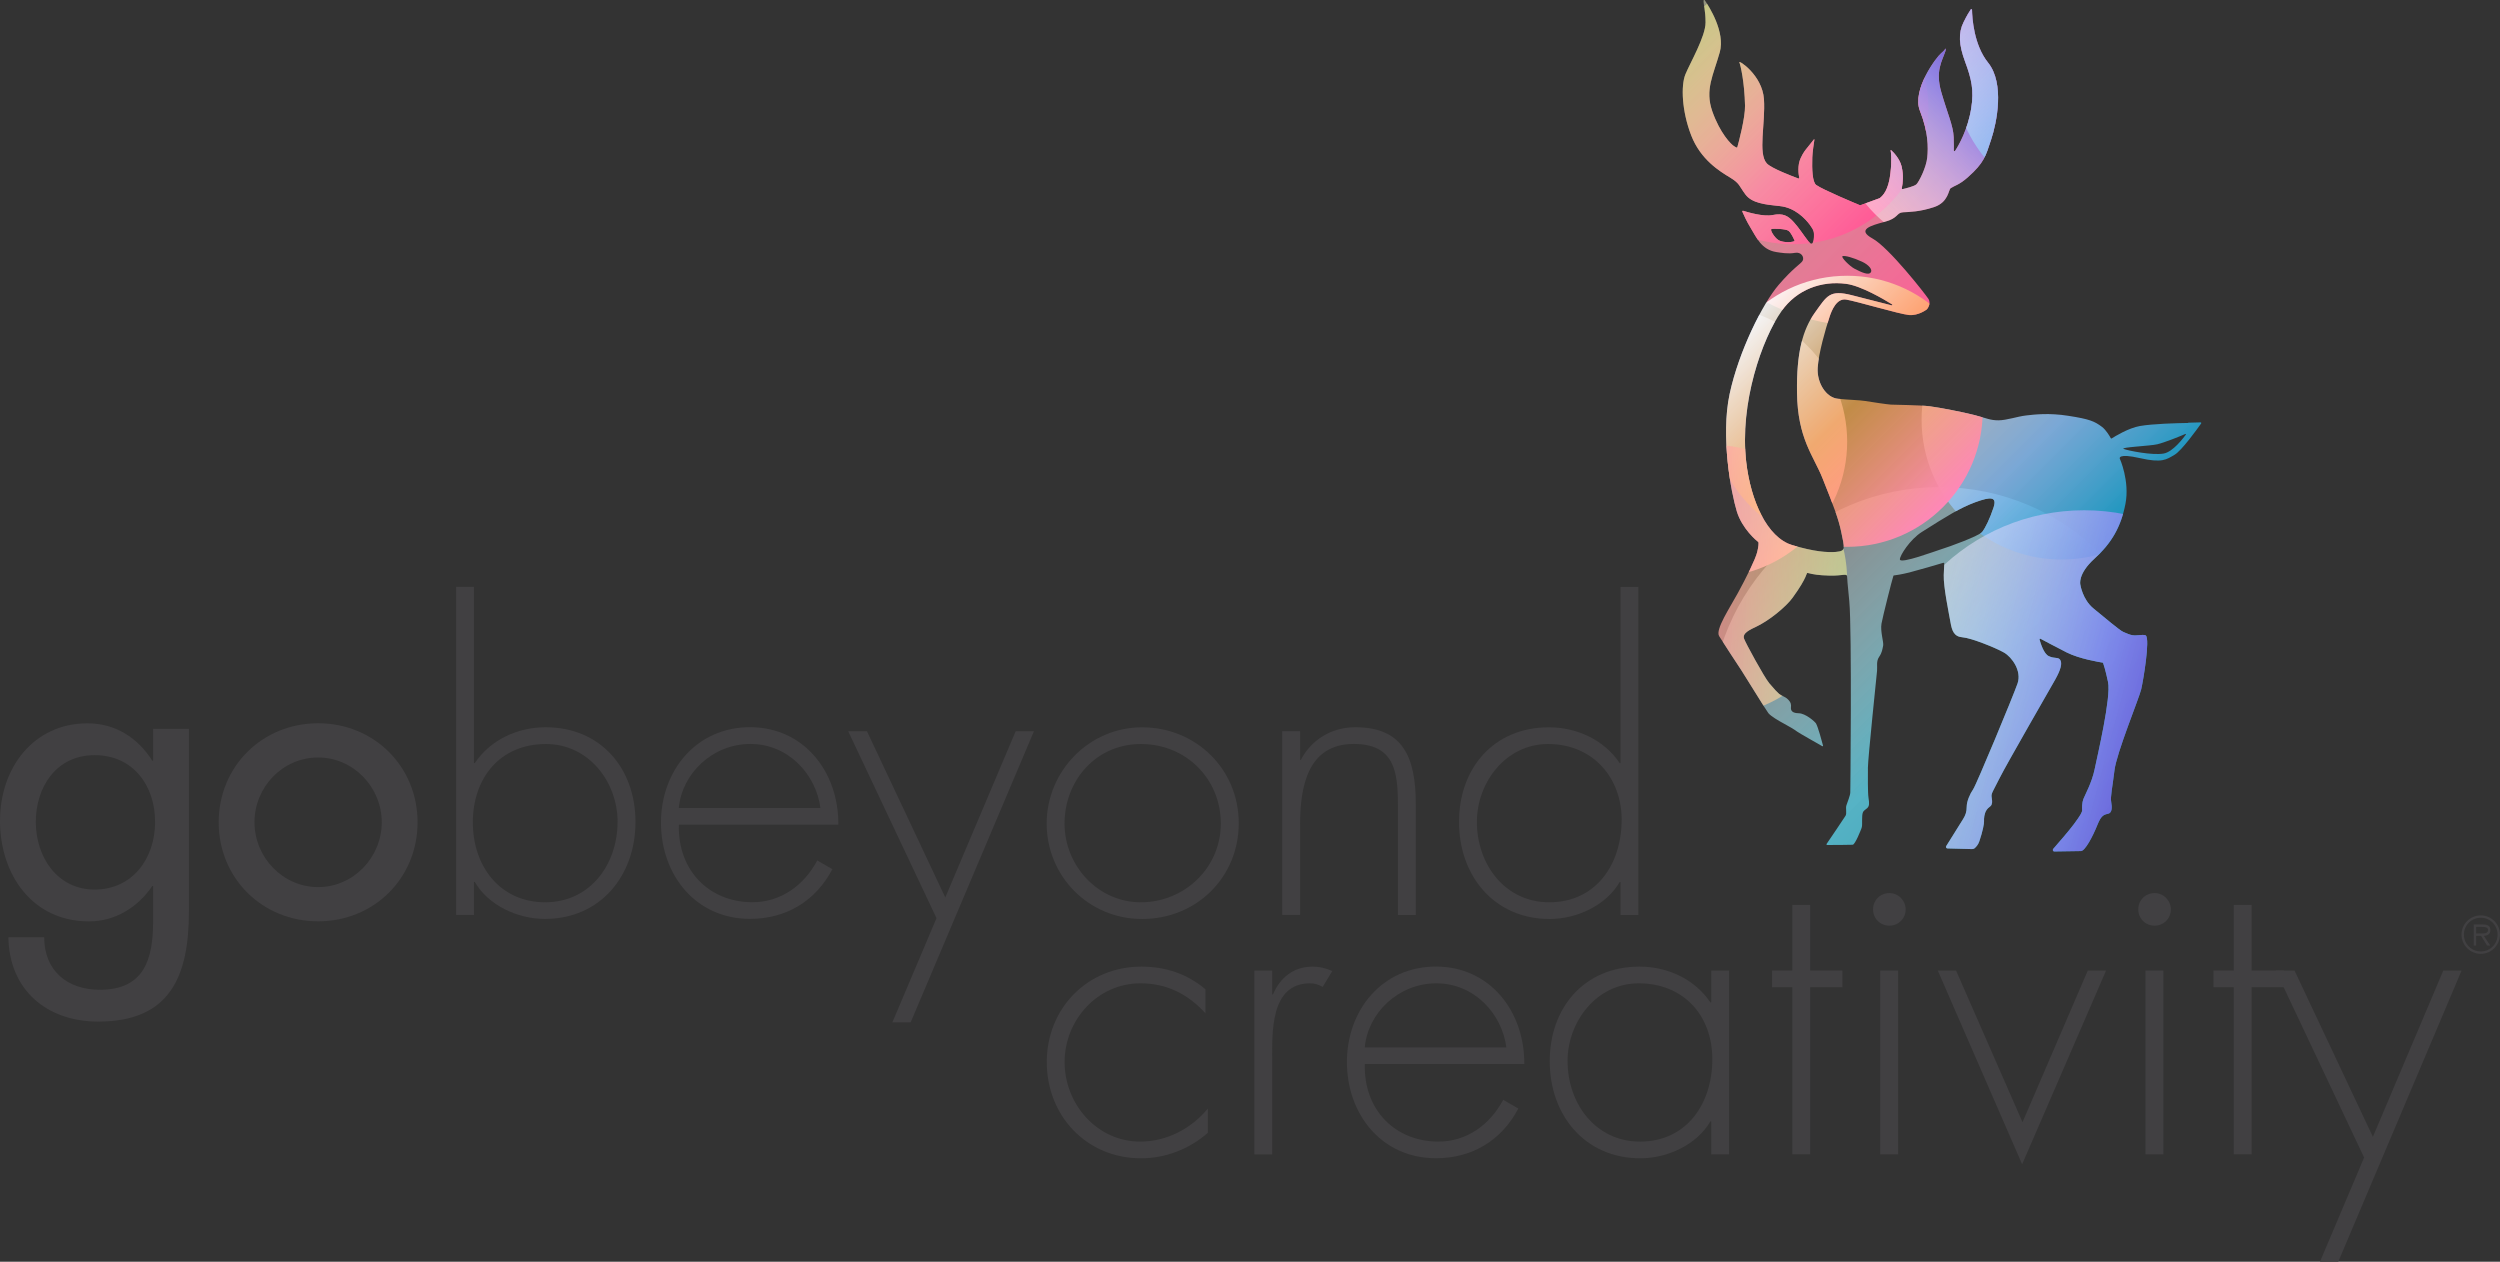 <?xml version="1.0" encoding="UTF-8"?>
<svg id="Layer_2" data-name="Layer 2" xmlns="http://www.w3.org/2000/svg" xmlns:xlink="http://www.w3.org/1999/xlink" viewBox="0 0 426.64 215.32">
  <rect x="0" y="0" width="426.64" height="215.32" fill="#333333" stroke="none"/>
  <defs>
    <style>
      .cls-1 {
        fill: #414042;
      }

      .cls-1, .cls-2, .cls-3, .cls-4, .cls-5, .cls-6, .cls-7, .cls-8, .cls-9, .cls-10, .cls-11, .cls-12 {
        stroke-width: 0px;
      }

      .cls-13 {
        clip-path: url(#clippath);
      }

      .cls-2 {
        fill: none;
      }

      .cls-3 {
        fill: url(#linear-gradient);
      }

      .cls-4 {
        fill: url(#New_Gradient_Swatch_copy_9);
      }

      .cls-5 {
        fill: url(#New_Gradient_Swatch_copy_8);
      }

      .cls-6 {
        fill: url(#New_Gradient_Swatch_copy_6);
      }

      .cls-7 {
        fill: url(#New_Gradient_Swatch_copy_7);
      }

      .cls-8 {
        fill: url(#linear-gradient-3);
        fill-rule: evenodd;
      }

      .cls-9 {
        fill: url(#linear-gradient-4);
      }

      .cls-10 {
        fill: url(#linear-gradient-2);
      }

      .cls-11 {
        fill: url(#linear-gradient-5);
      }

      .cls-12 {
        fill: url(#New_Gradient_Swatch_copy_10);
      }
    </style>
    <clipPath id="clippath">
      <path class="cls-2" d="M373.42,72.18c-1.98.03-6,.14-8.22.52-1.96.34-4.31,1.79-4.82,2.12-.06.04-.13.02-.16-.04-.19-.34-.8-1.4-1.5-1.93-1.28-.96-2.13-1.33-5.75-1.89-3.31-.52-5.71-.23-7.2-.06-1.49.17-3.33.83-4.73.83s-2-.35-3.98-.87c-1.98-.52-6.11-1.32-7.77-1.53-1.67-.21-5.9-.24-6.59-.28s-3.33-.45-4.41-.62c-1.08-.17-2.6-.17-4.65-.38-2.05-.21-3.61-2.78-3.44-5.31.17-2.53,1.34-6.61,2.05-8.74.32-.95,1.15-3.12,2.78-2.88s9.16,2.5,10.76,2.64,2.99-.92,3.05-.97h0s.82-.93.24-1.81-6.73-8.74-9.51-10.27c-2.78-1.53-.31-2.22,2.05-2.85,2.36-.62,2.01-1.56,3.12-1.63,1.11-.07,2.88-.07,5.34-.9s2.43-2.95,2.81-3.21c.65-.44,1.45-.56,2.88-1.82,2.91-2.57,3.09-3.68,4.03-6.49.94-2.81,2.36-9.54-.52-13.12-2.45-3.04-2.72-7.68-2.74-9.01,0-.12-.15-.16-.22-.07-.24.35-.67,1.04-1.24,2.2-.9,1.84-.8,3.82.28,6.73,1.08,2.91,1.54,4.84,1.04,7.95-.58,3.64-2.15,6.33-2.75,7.25-.06.1-.22.05-.22-.07.01-.4.02-1.12-.02-2.26-.07-1.94-1.08-4.09-2.12-7.7-1.04-3.61.13-5.27.71-6.99.07-.19.07-.51.02-.43-.24.34-.41.51-.76.8-.79.64-5.03,6.25-3.61,9.82,1.42,3.57,1.42,6.21,1.25,7.95-.17,1.74-1.42,4.16-1.84,4.58-.35.35-1.87.72-2.37.83-.08.02-.16-.05-.14-.13.19-1.04.32-2.15-.02-3.69-.31-1.37-1.45-2.52-1.81-2.83-.03-.03-.08,0-.07.04.07.38.22,1.62-.03,3.86-.33,3.01-1.33,3.89-1.82,4.28-.01.01-.03.02-.05.03l-3.26,1.19s-.06.01-.09,0c-.55-.23-6.33-2.64-7.45-3.45-.66-.48-.74-2.74-.67-4.72.03-.92.28-2.51.36-3.03,0-.05-.05-.07-.08-.04-.27.33-.95,1.18-1.11,1.39-.32.4-.66.76-1.15,1.8-.6,1.27-.36,2.82-.25,3.36.02.09-.07.16-.15.13-.9-.33-4.6-1.73-5.38-2.57-1.56-1.7-.21-6.84-.49-10.97-.28-4.13-4.41-6.77-4.2-6.28.21.49.88,3.38.97,7.39.04,2.03-1.07,6.23-1.31,7.07-.02.08-.11.11-.18.07l-.39-.23c-.52-.31-2.39-2.22-3.7-5.93-1.3-3.71.16-6.14,1.27-10.1.96-3.43-1.81-7.78-2.56-8.87-.07-.1-.21-.05-.21.07-.01.75.34,1.65.34,3.73,0,2.39-2.65,6.92-3.44,8.85-.78,1.93-.62,6.25.99,10.41,1.61,4.16,4.89,6.14,6.61,7.18,1.72,1.04,1.54,1.43,2.65,2.91s3.33,1.72,5.88,1.98c2.55.26,4.32,2.13,5.1,3.18.78,1.04.72,1.29.71,2.1,0,.32-.1,1.82-.96.72s-1.54-2.22-2.48-3.26c-.99-1.09-1.81-1.58-3.63-1.21-1.53.31-4.2-.47-5.01-.73-.1-.03-.18.06-.14.16.21.49.74,1.67,1.45,2.82.94,1.51,1.78,3.65,4.32,4.06.81.13,2.11.35,3.2.14s1.66.76,1.31,1.37c-.29.5-1.58,1.18-4.07,4.08-2.74,3.18-6.82,11.35-8.38,18.63-1.56,7.29.26,16.9,1.23,20.06.91,2.95,3.34,4.97,3.65,5.21.02.02.04.04.04.07.02.14.04.63-.22,1.66-.31,1.25-1.91,4.43-3.27,6.93-1.35,2.5-3.92,6.29-3.22,7.4.69,1.11,3.11,4.8,3.8,5.84.69,1.04,4.19,6.79,4.61,7.31.42.52,1.79,1.32,2.63,1.77.96.52,1.74.97,2.3,1.39.27.21,3.46,2.01,4.26,2.47.07.04.15-.02.13-.1-.19-.73-.86-3.22-1.2-3.78-.16-.28-1.77-1.73-2.96-1.74-1.44-.02-1.33-.78-1.31-1.07.03-.34.05-.74-.52-1.3-.52-.51-1.06-.56-1.52-.95-.25-.21-.8-.77-1.67-1.81s-4.05-6.89-4.29-7.58c-.24-.69.24-1.22,1.91-1.98,2.35-1.08,5.25-3.49,6.35-5,2.71-3.73,2.3-4.32,2.59-4.25.96.25,1.85.4,3.73.45,2.25.06,2.98-.45,3,.16.02.56.05.89.37,4.19.48,5.07.17,33.96.17,32.66,0,.49-.49,1.67-.66,2.19-.17.52.1,1.35-.14,1.77-.21.37-2.67,3.97-3.24,4.82-.05.08,0,.18.09.18.8,0,3.57,0,4.36-.04.42-.02,1.39-2.5,1.53-2.88s.04-1.02.1-2.05c.06-.93.42-.92.83-1.3.42-.38.38-.86.24-1.79s-.1-3.64-.1-5.14,1.49-15.78,1.56-16.54c.07-.76-.17-1.6.35-2.36.52-.76.56-1.32.69-1.91s-.52-2.43-.28-3.78c.23-1.26,1.82-7.56,2.03-8.14.01-.04.05-.07.09-.07.26-.03,1.25-.16,2.64-.51s5-1.41,5.8-1.65c.08-.02.15.04.15.12-.02.23-.05.76-.09,1.98-.07,1.98.9,6.63,1.15,8.05.24,1.42.59,2.46,2.05,2.57,1.46.1,5.69,1.8,7.08,2.6,1.39.8,3.05,3.16,2.32,5.27-.73,2.12-7.02,17.25-7.57,18.05-.56.8-1.11,2.08-1.11,2.98s-.21,1.46-.62,2.12c-.34.54-2.2,3.53-2.88,4.61-.11.17.01.4.22.4l4.19.11c.17,0,.34-.05.47-.17.23-.2.59-.59.78-1.17.57-1.68.83-3.02.8-3.44s.03-1.28.42-1.87.73-.54.88-.99c.16-.47.04-.73-.02-1.34-.05-.56.28-.94,1.35-3.09,1.18-2.37,8.66-15.34,9.52-16.87.97-1.74,1.21-2.77.85-3.34-.34-.54-.92-.16-1.96-.65-.84-.39-1.38-2.16-1.57-2.83-.03-.1.08-.18.17-.13.66.35,2.59,1.38,4.48,2.34,2.15,1.09,5.62,1.65,6.12,1.73.04,0,.07.03.08.07.08.22.38,1.08.84,3.24.56,2.57-1.85,12.75-2.3,14.94-.45,2.19-1.67,4.41-1.91,5.03-.24.62-.24,1.53-.21,1.87.03.35-.31.94-1.42,2.43-.85,1.15-2.71,3.28-3.52,4.21-.15.17-.03.45.2.44,1.22-.02,3.93-.05,4.54-.07.71-.02,2.02-2.49,2.83-4.52.59-1.47,1.04-1.7,1.77-1.84s.73-1.11.56-2.01c-.17-.9.21-2.47.56-5.42.35-2.95,4.21-12.32,4.56-13.82.35-1.49,1.54-8.57.78-9.18-.2-.16-.78-.09-1.65-.02s-1.6-.35-2.19-.59-3.16-2.43-5.07-3.99c-1.91-1.56-2.26-4.09-2.26-4.09,0,0-.49-1.8,2.43-4.44,2.91-2.64,4.51-5.41,5.27-9.33.76-3.92-.97-7.74-.97-7.74,0,0-.38-.94,3.44-.07,3.82.87,4.51.24,5.9-.56,1.22-.7,3.9-4.44,4.55-5.35.06-.08,0-.19-.1-.19-.3.01-.92.03-2.15.06ZM303.49,40.96c-.62-.36-1.51-1.77-1.17-1.87s2.39-.05,2.89.29c.43.29.92,1.39,1.04,1.68.02.04,0,.08-.04.1-.77.3-2.11.17-2.72-.19ZM314.44,43.72c.35-.15,1.8.23,3.33.94,1.18.55,1.87,1.4,1.46,1.87-.36.42-1.39.05-2.76-.68-.83-.44-2.36-1.99-2.03-2.13ZM313.42,94.18c-1.6.14-3.91-.06-7.52-1.14-4.37-1.31-7.14-7.68-7.89-14.13-1.18-10.17,2.73-21.13,6.03-25.82,2.58-3.67,6.79-5.21,11.03-4.65,2.52.33,6.44,2.64,7.82,3.5.09.06.03.2-.07.17-1.16-.29-3.89-.99-6.78-1.73-3.82-.97-4.23.07-6.32,2.98-2.08,2.91-3.14,6.8-3.05,13.6.1,7.88,2.8,10.78,4.34,14.62,1.93,4.81,2.77,7.07,3.2,9.16.6,2.89.79,3.29-.81,3.43ZM340.21,86.62c-.62,1.87-1.39,3.47-1.94,4.16-.56.69-5.62,2.54-7.13,3-.83.25-6.82,2.5-6.91,1.7-.07-.61,1.74-3.44,3.75-4.7,4.31-2.72,6.47-4.09,9.11-5.07,2.64-.97,3.75-.97,3.12.9ZM369.24,77.4c-1.94.35-6.14-.51-6.83-.79-.69-.28,4.6-.51,5.74-.79,1.35-.33,3.88-1.36,4.79-1.76.07-.03.13.05.09.11-.45.61-2.21,2.95-3.78,3.23Z"/>
    </clipPath>
    <linearGradient id="New_Gradient_Swatch_copy_10" data-name="New Gradient Swatch copy 10" x1="303.35" y1="94.56" x2="358.58" y2="149.79" gradientUnits="userSpaceOnUse">
      <stop offset="0" stop-color="#fff" stop-opacity=".4"/>
      <stop offset=".5" stop-color="#5cc9de" stop-opacity=".85"/>
      <stop offset="1" stop-color="#238ca7"/>
    </linearGradient>
    <linearGradient id="New_Gradient_Swatch_copy_9" data-name="New Gradient Swatch copy 9" x1="293.23" y1="-3.35" x2="342.07" y2="45.49" gradientUnits="userSpaceOnUse">
      <stop offset="0" stop-color="#fcffd1" stop-opacity=".47"/>
      <stop offset=".62" stop-color="#ff8ba6" stop-opacity=".85"/>
      <stop offset="1" stop-color="#ff5a96"/>
    </linearGradient>
    <linearGradient id="New_Gradient_Swatch_copy_8" data-name="New Gradient Swatch copy 8" x1="334.92" y1="54.74" x2="368.68" y2="88.5" gradientUnits="userSpaceOnUse">
      <stop offset="0" stop-color="#fff" stop-opacity=".6"/>
      <stop offset=".5" stop-color="#87bcf2" stop-opacity=".85"/>
      <stop offset="1" stop-color="#0391b7"/>
    </linearGradient>
    <linearGradient id="New_Gradient_Swatch_copy_7" data-name="New Gradient Swatch copy 7" x1="275.75" y1="59.03" x2="308.46" y2="91.74" gradientUnits="userSpaceOnUse">
      <stop offset="0" stop-color="#a1cfff" stop-opacity=".9"/>
      <stop offset=".5" stop-color="#aab3e3" stop-opacity=".85"/>
      <stop offset="1" stop-color="#ff88a5"/>
    </linearGradient>
    <linearGradient id="linear-gradient" x1="298.88" y1="53.84" x2="331.58" y2="86.54" gradientUnits="userSpaceOnUse">
      <stop offset="0" stop-color="#fff" stop-opacity=".9"/>
      <stop offset=".5" stop-color="#ffb251" stop-opacity=".7"/>
      <stop offset="1" stop-color="#fe87b8"/>
    </linearGradient>
    <linearGradient id="New_Gradient_Swatch_copy_6" data-name="New Gradient Swatch copy 6" x1="328.68" y1="133.56" x2="378.61" y2="183.48" gradientTransform="translate(-29.85 161.92) rotate(-30)" gradientUnits="userSpaceOnUse">
      <stop offset="0" stop-color="#fff" stop-opacity=".47"/>
      <stop offset=".5" stop-color="#8887f2" stop-opacity=".85"/>
      <stop offset="1" stop-color="#3a03b7"/>
    </linearGradient>
    <linearGradient id="linear-gradient-2" x1="289.61" y1="2.2" x2="322.32" y2="34.9" gradientUnits="userSpaceOnUse">
      <stop offset="0" stop-color="#ffff90" stop-opacity=".47"/>
      <stop offset=".62" stop-color="#ff8ba6" stop-opacity=".85"/>
      <stop offset="1" stop-color="#ff5a96"/>
    </linearGradient>
    <linearGradient id="linear-gradient-3" x1="552.09" y1="732.96" x2="584.8" y2="765.66" gradientTransform="translate(-412.96 588.63) rotate(-90)" gradientUnits="userSpaceOnUse">
      <stop offset="0" stop-color="#fff" stop-opacity=".47"/>
      <stop offset=".5" stop-color="#8887f2" stop-opacity=".85"/>
      <stop offset="1" stop-color="#3a03b7"/>
    </linearGradient>
    <linearGradient id="linear-gradient-4" x1="340.32" y1="-5.06" x2="374.07" y2="28.69" gradientUnits="userSpaceOnUse">
      <stop offset="0" stop-color="#fff" stop-opacity=".6"/>
      <stop offset=".5" stop-color="#87bcf2" stop-opacity=".85"/>
      <stop offset="1" stop-color="#0391b7"/>
    </linearGradient>
    <linearGradient id="linear-gradient-5" x1="-639" y1="929.07" x2="-606.3" y2="961.77" gradientTransform="translate(462.53 1218.17) rotate(137.97)" xlink:href="#linear-gradient-2"/>
  </defs>
  <g id="artboard_1" data-name="artboard 1">
    <g id="_outlined_" data-name="&amp;lt;outlined&amp;gt;">
      <path class="cls-1" d="M420.07,159.49c0-1.81,1.48-3.27,3.29-3.27s3.27,1.47,3.27,3.27-1.47,3.29-3.27,3.29-3.29-1.48-3.29-3.29ZM426.23,159.49c0-1.59-1.27-2.87-2.87-2.87s-2.88,1.27-2.88,2.87,1.28,2.88,2.88,2.88,2.87-1.27,2.87-2.88ZM424.97,161.36h-.53l-1.03-1.65h-.84v1.65h-.41v-3.59h1.57c.95,0,1.27.36,1.27.95,0,.7-.49.97-1.13.98l1.09,1.65ZM423.28,159.3c.51,0,1.32.08,1.32-.59,0-.47-.53-.53-.97-.53h-1.06v1.12h.7Z"/>
      <g>
        <path class="cls-1" d="M205.7,172.9c-2.99-3.26-6.58-5.09-11.06-5.09-7.4,0-12.96,6.31-12.96,13.44s5.5,13.57,12.9,13.57c4.48,0,8.69-2.17,11.54-5.63v4.14c-3.19,2.78-7.19,4.34-11.4,4.34-9.3,0-16.08-7.26-16.08-16.42s6.92-16.29,16.15-16.29c4.07,0,7.8,1.22,10.93,3.87v4.07Z"/>
        <path class="cls-1" d="M217.1,169.71h.14c1.22-2.85,3.46-4.75,6.79-4.75,1.22,0,2.24.27,3.33.75l-1.63,2.71c-.75-.41-1.36-.61-2.17-.61-6.85,0-6.45,8.55-6.45,13.17v16.02h-3.05v-31.36h3.05v4.07Z"/>
        <path class="cls-1" d="M232.91,181.59c-.2,7.94,5.29,13.23,12.56,13.23,4.89,0,8.82-2.92,11.06-7.13l2.58,1.49c-2.85,5.43-7.87,8.48-14.05,8.48-9.3,0-15.2-7.53-15.2-16.42s6.04-16.29,15.2-16.29,15.13,7.6,15.07,16.63h-27.22ZM257.07,178.74c-.75-5.77-5.5-10.93-11.95-10.93s-11.67,5.02-12.22,10.93h24.16Z"/>
        <path class="cls-1" d="M295.08,196.99h-3.05v-5.63h-.14c-2.31,4-7.33,6.31-11.95,6.31-9.5,0-15.47-7.4-15.47-16.56s5.9-16.15,15.34-16.15c4.82,0,9.43,2.17,12.08,6.11h.14v-5.43h3.05v31.36ZM267.52,181.11c0,7.19,4.75,13.71,12.35,13.71,8.01,0,12.35-6.52,12.35-14.05s-4.96-12.96-12.56-12.96c-7.19,0-12.15,6.52-12.15,13.3Z"/>
        <path class="cls-1" d="M308.92,196.99h-3.05v-28.51h-3.46v-2.85h3.46v-11.2h3.05v11.2h5.5v2.85h-5.5v28.51Z"/>
        <path class="cls-1" d="M325.21,155.19c0,1.56-1.22,2.78-2.78,2.78s-2.78-1.22-2.78-2.78,1.22-2.78,2.78-2.78,2.78,1.29,2.78,2.78ZM323.92,196.99h-3.05v-31.36h3.05v31.36Z"/>
        <path class="cls-1" d="M345.16,191.5l11.13-25.86h3.12l-14.32,33.05-14.39-33.05h3.12l11.33,25.86Z"/>
        <path class="cls-1" d="M370.47,155.19c0,1.56-1.22,2.78-2.78,2.78s-2.78-1.22-2.78-2.78,1.22-2.78,2.78-2.78,2.78,1.29,2.78,2.78ZM369.19,196.99h-3.05v-31.36h3.05v31.36Z"/>
        <path class="cls-1" d="M384.25,196.99h-3.05v-28.51h-3.46v-2.85h3.46v-11.2h3.05v11.2h5.5v2.85h-5.5v28.51Z"/>
        <path class="cls-1" d="M388.39,165.64h3.19l13.37,28.37,12.01-28.37h3.12l-21.04,49.68h-3.12l7.53-17.78-15.07-31.9Z"/>
      </g>
      <g>
        <path class="cls-1" d="M32.24,155.54c0,10.93-3.12,18.8-15.47,18.8-8.82,0-15.2-5.43-15.34-14.39h6.11c0,5.7,3.94,8.96,9.5,8.96,7.53,0,9.09-5.16,9.09-11.67v-6.04h-.14c-2.44,3.6-6.31,6.04-10.79,6.04-9.77,0-15.2-8.08-15.2-17.17s5.77-16.63,14.93-16.63c4.75,0,8.55,2.44,11.06,6.38h.14v-5.43h6.11v31.15ZM26.47,140.27c0-6.18-3.73-11.4-10.32-11.4s-10.04,5.5-10.04,11.4,3.6,11.54,10.04,11.54,10.32-5.29,10.32-11.54Z"/>
        <path class="cls-1" d="M71.26,140.33c0,9.57-7.47,16.9-16.97,16.9s-16.97-7.33-16.97-16.9,7.47-16.9,16.97-16.9,16.97,7.33,16.97,16.9ZM43.43,140.33c0,5.97,4.82,11.06,10.86,11.06s10.86-5.09,10.86-11.06-4.82-11.06-10.86-11.06-10.86,5.02-10.86,11.06Z"/>
        <path class="cls-1" d="M77.84,100.15h3.05v30.07h.14c2.65-3.94,7.26-6.11,12.08-6.11,9.37,0,15.34,6.99,15.34,16.15s-5.97,16.56-15.47,16.56c-4.62,0-9.64-2.31-11.95-6.31h-.14v5.63h-3.05v-55.99ZM105.4,140.27c0-6.85-4.95-13.3-12.22-13.3-7.94,0-12.49,5.9-12.49,13.37s4.62,13.64,12.35,13.64,12.35-6.52,12.35-13.71Z"/>
        <path class="cls-1" d="M115.85,140.74c-.2,7.94,5.29,13.23,12.56,13.23,4.89,0,8.82-2.92,11.06-7.13l2.58,1.49c-2.85,5.43-7.87,8.48-14.05,8.48-9.3,0-15.2-7.53-15.2-16.42s6.04-16.29,15.2-16.29,15.14,7.6,15.07,16.63h-27.22ZM140.01,137.89c-.75-5.77-5.5-10.93-11.95-10.93s-11.67,5.02-12.22,10.93h24.16Z"/>
        <path class="cls-1" d="M144.76,124.79h3.19l13.37,28.37,12.01-28.37h3.12l-21.04,49.68h-3.12l7.53-17.78-15.07-31.9Z"/>
        <path class="cls-1" d="M211.4,140.47c0,9.3-7.26,16.36-16.49,16.36s-16.29-7.4-16.29-16.29,7.19-16.42,16.29-16.42,16.49,7.06,16.49,16.36ZM181.67,140.54c0,7.13,5.63,13.44,13.03,13.44s13.64-5.84,13.64-13.44-5.91-13.57-13.64-13.57-13.03,6.31-13.03,13.57Z"/>
        <path class="cls-1" d="M221.85,129.68h.14c1.83-3.46,5.23-5.57,9.3-5.57,8.08,0,10.32,5.02,10.32,13.1v18.94h-3.05v-18.94c0-5.63-.68-10.25-7.53-10.25-7.87,0-9.16,7.33-9.16,13.71v15.47h-3.05v-31.36h3.05v4.89Z"/>
        <path class="cls-1" d="M276.55,150.52h-.14c-2.31,4-7.33,6.31-11.95,6.31-9.5,0-15.47-7.4-15.47-16.56s5.91-16.15,15.34-16.15c4.82,0,9.43,2.17,12.08,6.11h.14v-30.07h3.05v55.99h-3.05v-5.63ZM276.75,139.93c0-7.26-4.96-12.96-12.56-12.96-7.19,0-12.15,6.52-12.15,13.3,0,7.19,4.75,13.71,12.35,13.71,8.01,0,12.35-6.52,12.35-14.05Z"/>
      </g>
      <g id="stag_group" data-name="stag group">
        <g class="cls-13">
          <circle id="bu_Ellipse_" data-name="bu &amp;lt;Ellipse&amp;gt;" class="cls-12" cx="330.96" cy="122.18" r="39.05"/>
          <circle class="cls-4" cx="317.65" cy="21.07" r="34.53"/>
          <circle class="cls-5" cx="351.8" cy="71.62" r="23.87"/>
          <circle class="cls-7" cx="292.1" cy="75.38" r="23.13"/>
          <circle class="cls-3" cx="315.23" cy="70.19" r="23.13"/>
          <circle class="cls-6" cx="355.68" cy="122.38" r="35.3"/>
          <circle class="cls-10" cx="305.97" cy="18.55" r="23.13"/>
          <path id="_Ellipse_" data-name="&amp;lt;Ellipse&amp;gt;" class="cls-8" d="M336.35-2.94c12.77,0,23.13,10.35,23.13,23.13s-10.35,23.13-23.13,23.13c-12.77,0-23.13-10.35-23.13-23.13s10.35-23.13,23.13-23.13Z"/>
          <circle class="cls-9" cx="357.2" cy="11.82" r="23.87"/>
          <circle class="cls-11" cx="292.1" cy="99.04" r="23.13"/>
        </g>
      </g>
    </g>
  </g>
</svg>